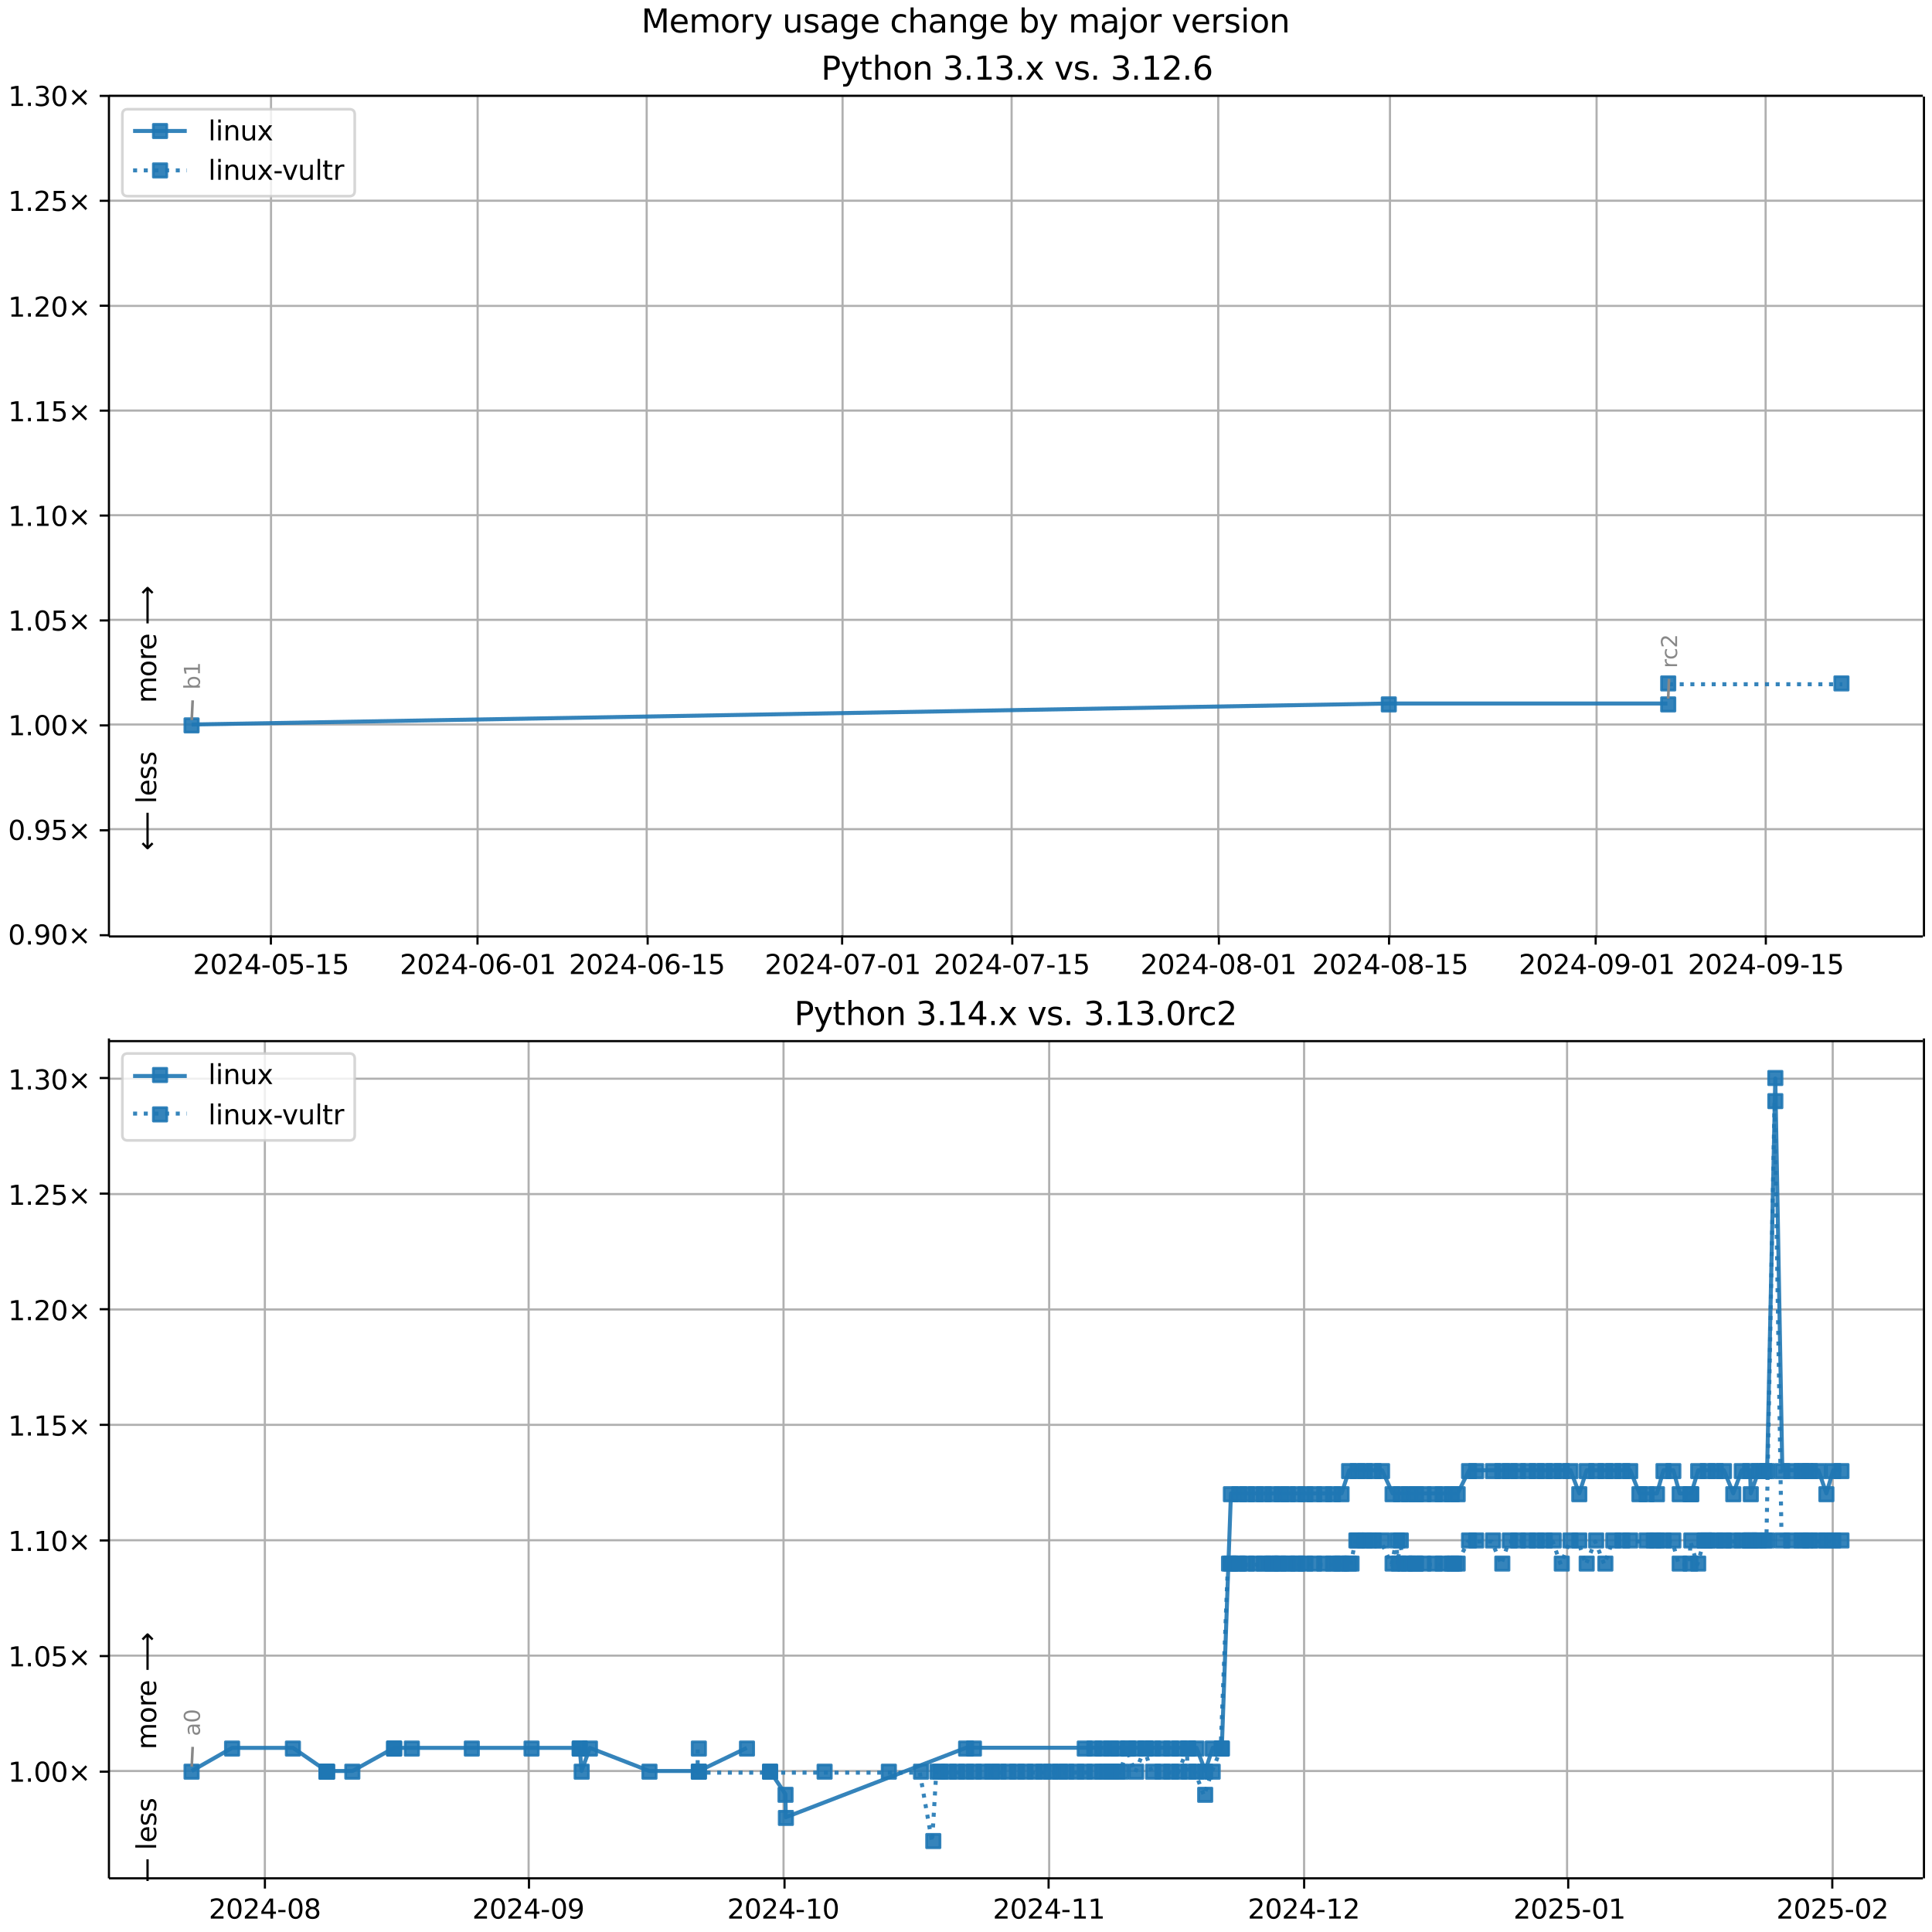 <?xml version="1.0" encoding="UTF-8"?>
<!DOCTYPE svg  PUBLIC '-//W3C//DTD SVG 1.1//EN'  'http://www.w3.org/Graphics/SVG/1.1/DTD/svg11.dtd'>
<svg width="720pt" height="720pt" version="1.1" viewBox="0 0 720 720" xmlns="http://www.w3.org/2000/svg" xmlns:xlink="http://www.w3.org/1999/xlink">
<defs>
<style type="text/css">*{stroke-linejoin: round; stroke-linecap: butt}</style>
</defs>
<path d="m0 720h720v-720h-720z" fill="#fff"/>
<path d="m40.6 349h676v-313h-676z" fill="#fff"/>
<path d="m101 349v-313" clip-path="url(#g)" fill="none" stroke="#b0b0b0" stroke-linecap="square" stroke-width=".8"/>
<defs>
<path id="i" d="m0 0v3.5" stroke="#000" stroke-width=".8"/>
</defs>
<use x="100.953" y="348.529" stroke="#000000" stroke-width=".8" xlink:href="#i"/>
<g transform="translate(71.9 363) scale(.1 -.1)">
<defs>
<path id="c" transform="scale(.016)" d="m1228 531h2203v-531h-2962v531q359 372 979 998 621 627 780 809 303 340 423 576 121 236 121 464 0 372-261 606-261 235-680 235-297 0-627-103-329-103-704-313v638q381 153 712 231 332 78 607 78 725 0 1156-363 431-362 431-968 0-288-108-546-107-257-392-607-78-91-497-524-418-433-1181-1211z"/>
<path id="b" transform="scale(.016)" d="m2034 4250q-487 0-733-480-245-479-245-1442 0-959 245-1439 246-480 733-480 491 0 736 480 246 480 246 1439 0 963-246 1442-245 480-736 480zm0 500q785 0 1199-621 414-620 414-1801 0-1178-414-1799-414-620-1199-620-784 0-1198 620-414 621-414 1799 0 1181 414 1801 414 621 1198 621z"/>
<path id="m" transform="scale(.016)" d="m2419 4116-1594-2491h1594v2491zm-166 550h794v-3041h666v-525h-666v-1100h-628v1100h-2106v609l1940 2957z"/>
<path id="e" transform="scale(.016)" d="m313 2009h1684v-512h-1684v512z"/>
<path id="l" transform="scale(.016)" d="m691 4666h2478v-532h-1900v-1143q137 47 274 70 138 23 276 23 781 0 1237-428 457-428 457-1159 0-753-469-1171-469-417-1322-417-294 0-599 50-304 50-629 150v635q281-153 581-228t634-75q541 0 856 284 316 284 316 772 0 487-316 771-315 285-856 285-253 0-505-56-251-56-513-175v2344z"/>
<path id="d" transform="scale(.016)" d="m794 531h1031v3560l-1122-225v575l1116 225h631v-4135h1031v-531h-2687v531z"/>
</defs>
<use xlink:href="#c"/>
<use transform="translate(63.6)" xlink:href="#b"/>
<use transform="translate(127)" xlink:href="#c"/>
<use transform="translate(191)" xlink:href="#m"/>
<use transform="translate(254)" xlink:href="#e"/>
<use transform="translate(291)" xlink:href="#b"/>
<use transform="translate(354)" xlink:href="#l"/>
<use transform="translate(418)" xlink:href="#e"/>
<use transform="translate(454)" xlink:href="#d"/>
<use transform="translate(518)" xlink:href="#l"/>
</g>
<path d="m178 349v-313" clip-path="url(#g)" fill="none" stroke="#b0b0b0" stroke-linecap="square" stroke-width=".8"/>
<use x="177.953" y="348.529" stroke="#000000" stroke-width=".8" xlink:href="#i"/>
<g transform="translate(149 363) scale(.1 -.1)">
<defs>
<path id="ag" transform="scale(.016)" d="m2113 2584q-425 0-674-291-248-290-248-796 0-503 248-796 249-292 674-292t673 292q248 293 248 796 0 506-248 796-248 291-673 291zm1253 1979v-575q-238 112-480 171-242 60-480 60-625 0-955-422-329-422-376-1275 184 272 462 417 279 145 613 145 703 0 1111-427 408-426 408-1160 0-719-425-1154-425-434-1131-434-810 0-1238 620-428 621-428 1799 0 1106 525 1764t1409 658q238 0 480-47t505-140z"/>
</defs>
<use xlink:href="#c"/>
<use transform="translate(63.6)" xlink:href="#b"/>
<use transform="translate(127)" xlink:href="#c"/>
<use transform="translate(191)" xlink:href="#m"/>
<use transform="translate(254)" xlink:href="#e"/>
<use transform="translate(291)" xlink:href="#b"/>
<use transform="translate(354)" xlink:href="#ag"/>
<use transform="translate(418)" xlink:href="#e"/>
<use transform="translate(454)" xlink:href="#b"/>
<use transform="translate(518)" xlink:href="#d"/>
</g>
<path d="m241 349v-313" clip-path="url(#g)" fill="none" stroke="#b0b0b0" stroke-linecap="square" stroke-width=".8"/>
<use x="241.365" y="348.529" stroke="#000000" stroke-width=".8" xlink:href="#i"/>
<g transform="translate(212 363) scale(.1 -.1)">
<use xlink:href="#c"/>
<use transform="translate(63.6)" xlink:href="#b"/>
<use transform="translate(127)" xlink:href="#c"/>
<use transform="translate(191)" xlink:href="#m"/>
<use transform="translate(254)" xlink:href="#e"/>
<use transform="translate(291)" xlink:href="#b"/>
<use transform="translate(354)" xlink:href="#ag"/>
<use transform="translate(418)" xlink:href="#e"/>
<use transform="translate(454)" xlink:href="#d"/>
<use transform="translate(518)" xlink:href="#l"/>
</g>
<path d="m314 349v-313" clip-path="url(#g)" fill="none" stroke="#b0b0b0" stroke-linecap="square" stroke-width=".8"/>
<use x="313.835" y="348.529" stroke="#000000" stroke-width=".8" xlink:href="#i"/>
<g transform="translate(285 363) scale(.1 -.1)">
<defs>
<path id="ak" transform="scale(.016)" d="m525 4666h3e3v-269l-1694-4397h-659l1594 4134h-2241v532z"/>
</defs>
<use xlink:href="#c"/>
<use transform="translate(63.6)" xlink:href="#b"/>
<use transform="translate(127)" xlink:href="#c"/>
<use transform="translate(191)" xlink:href="#m"/>
<use transform="translate(254)" xlink:href="#e"/>
<use transform="translate(291)" xlink:href="#b"/>
<use transform="translate(354)" xlink:href="#ak"/>
<use transform="translate(418)" xlink:href="#e"/>
<use transform="translate(454)" xlink:href="#b"/>
<use transform="translate(518)" xlink:href="#d"/>
</g>
<path d="m377 349v-313" clip-path="url(#g)" fill="none" stroke="#b0b0b0" stroke-linecap="square" stroke-width=".8"/>
<use x="377.247" y="348.529" stroke="#000000" stroke-width=".8" xlink:href="#i"/>
<g transform="translate(348 363) scale(.1 -.1)">
<use xlink:href="#c"/>
<use transform="translate(63.6)" xlink:href="#b"/>
<use transform="translate(127)" xlink:href="#c"/>
<use transform="translate(191)" xlink:href="#m"/>
<use transform="translate(254)" xlink:href="#e"/>
<use transform="translate(291)" xlink:href="#b"/>
<use transform="translate(354)" xlink:href="#ak"/>
<use transform="translate(418)" xlink:href="#e"/>
<use transform="translate(454)" xlink:href="#d"/>
<use transform="translate(518)" xlink:href="#l"/>
</g>
<path d="m454 349v-313" clip-path="url(#g)" fill="none" stroke="#b0b0b0" stroke-linecap="square" stroke-width=".8"/>
<use x="454.247" y="348.529" stroke="#000000" stroke-width=".8" xlink:href="#i"/>
<g transform="translate(425 363) scale(.1 -.1)">
<defs>
<path id="af" transform="scale(.016)" d="m2034 2216q-450 0-708-241-257-241-257-662 0-422 257-663 258-241 708-241t709 242q260 243 260 662 0 421-258 662-257 241-711 241zm-631 268q-406 100-633 378-226 279-226 679 0 559 398 884 399 325 1092 325 697 0 1094-325t397-884q0-400-227-679-226-278-629-378 456-106 710-416 255-309 255-755 0-679-414-1042-414-362-1186-362-771 0-1186 362-414 363-414 1042 0 446 256 755 257 310 713 416zm-231 997q0-362 226-565 227-203 636-203 407 0 636 203 230 203 230 565 0 363-230 566-229 203-636 203-409 0-636-203-226-203-226-566z"/>
</defs>
<use xlink:href="#c"/>
<use transform="translate(63.6)" xlink:href="#b"/>
<use transform="translate(127)" xlink:href="#c"/>
<use transform="translate(191)" xlink:href="#m"/>
<use transform="translate(254)" xlink:href="#e"/>
<use transform="translate(291)" xlink:href="#b"/>
<use transform="translate(354)" xlink:href="#af"/>
<use transform="translate(418)" xlink:href="#e"/>
<use transform="translate(454)" xlink:href="#b"/>
<use transform="translate(518)" xlink:href="#d"/>
</g>
<path d="m518 349v-313" clip-path="url(#g)" fill="none" stroke="#b0b0b0" stroke-linecap="square" stroke-width=".8"/>
<use x="517.659" y="348.529" stroke="#000000" stroke-width=".8" xlink:href="#i"/>
<g transform="translate(489 363) scale(.1 -.1)">
<use xlink:href="#c"/>
<use transform="translate(63.6)" xlink:href="#b"/>
<use transform="translate(127)" xlink:href="#c"/>
<use transform="translate(191)" xlink:href="#m"/>
<use transform="translate(254)" xlink:href="#e"/>
<use transform="translate(291)" xlink:href="#b"/>
<use transform="translate(354)" xlink:href="#af"/>
<use transform="translate(418)" xlink:href="#e"/>
<use transform="translate(454)" xlink:href="#d"/>
<use transform="translate(518)" xlink:href="#l"/>
</g>
<path d="m595 349v-313" clip-path="url(#g)" fill="none" stroke="#b0b0b0" stroke-linecap="square" stroke-width=".8"/>
<use x="594.659" y="348.529" stroke="#000000" stroke-width=".8" xlink:href="#i"/>
<g transform="translate(566 363) scale(.1 -.1)">
<defs>
<path id="y" transform="scale(.016)" d="m703 97v575q238-113 481-172 244-59 479-59 625 0 954 420 330 420 377 1277-181-269-460-413-278-144-615-144-700 0-1108 423-408 424-408 1159 0 718 425 1152 425 435 1131 435 810 0 1236-621 427-620 427-1801 0-1103-524-1761-523-658-1407-658-238 0-482 47-243 47-506 141zm1256 1978q425 0 673 290 249 291 249 798 0 503-249 795-248 292-673 292t-673-292-248-795q0-507 248-798 248-290 673-290z"/>
</defs>
<use xlink:href="#c"/>
<use transform="translate(63.6)" xlink:href="#b"/>
<use transform="translate(127)" xlink:href="#c"/>
<use transform="translate(191)" xlink:href="#m"/>
<use transform="translate(254)" xlink:href="#e"/>
<use transform="translate(291)" xlink:href="#b"/>
<use transform="translate(354)" xlink:href="#y"/>
<use transform="translate(418)" xlink:href="#e"/>
<use transform="translate(454)" xlink:href="#b"/>
<use transform="translate(518)" xlink:href="#d"/>
</g>
<path d="m658 349v-313" clip-path="url(#g)" fill="none" stroke="#b0b0b0" stroke-linecap="square" stroke-width=".8"/>
<use x="658.071" y="348.529" stroke="#000000" stroke-width=".8" xlink:href="#i"/>
<g transform="translate(629 363) scale(.1 -.1)">
<use xlink:href="#c"/>
<use transform="translate(63.6)" xlink:href="#b"/>
<use transform="translate(127)" xlink:href="#c"/>
<use transform="translate(191)" xlink:href="#m"/>
<use transform="translate(254)" xlink:href="#e"/>
<use transform="translate(291)" xlink:href="#b"/>
<use transform="translate(354)" xlink:href="#y"/>
<use transform="translate(418)" xlink:href="#e"/>
<use transform="translate(454)" xlink:href="#d"/>
<use transform="translate(518)" xlink:href="#l"/>
</g>
<path d="m40.6 349h676" clip-path="url(#g)" fill="none" stroke="#b0b0b0" stroke-linecap="square" stroke-width=".8"/>
<defs>
<path id="j" d="m0 0h-3.5" stroke="#000" stroke-width=".8"/>
</defs>
<use x="40.646" y="348.529" stroke="#000000" stroke-width=".8" xlink:href="#j"/>
<g transform="translate(3 352) scale(.1 -.1)">
<defs>
<path id="f" transform="scale(.016)" d="m684 794h660v-794h-660v794z"/>
<path id="k" transform="scale(.016)" d="m4488 3438-1429-1435 1429-1428-372-378-1435 1434-1434-1434-369 378 1425 1428-1425 1435 369 378 1434-1435 1435 1435 372-378z"/>
</defs>
<use xlink:href="#b"/>
<use transform="translate(63.6)" xlink:href="#f"/>
<use transform="translate(95.4)" xlink:href="#y"/>
<use transform="translate(159)" xlink:href="#b"/>
<use transform="translate(223)" xlink:href="#k"/>
</g>
<path d="m40.6 309h676" clip-path="url(#g)" fill="none" stroke="#b0b0b0" stroke-linecap="square" stroke-width=".8"/>
<use x="40.646" y="309.429" stroke="#000000" stroke-width=".8" xlink:href="#j"/>
<g transform="translate(3 313) scale(.1 -.1)">
<use xlink:href="#b"/>
<use transform="translate(63.6)" xlink:href="#f"/>
<use transform="translate(95.4)" xlink:href="#y"/>
<use transform="translate(159)" xlink:href="#l"/>
<use transform="translate(223)" xlink:href="#k"/>
</g>
<path d="m40.6 270h676" clip-path="url(#g)" fill="none" stroke="#b0b0b0" stroke-linecap="square" stroke-width=".8"/>
<use x="40.646" y="270.33" stroke="#000000" stroke-width=".8" xlink:href="#j"/>
<g transform="translate(3 274) scale(.1 -.1)">
<use xlink:href="#d"/>
<use transform="translate(63.6)" xlink:href="#f"/>
<use transform="translate(95.4)" xlink:href="#b"/>
<use transform="translate(159)" xlink:href="#b"/>
<use transform="translate(223)" xlink:href="#k"/>
</g>
<path d="m40.6 231h676" clip-path="url(#g)" fill="none" stroke="#b0b0b0" stroke-linecap="square" stroke-width=".8"/>
<use x="40.646" y="231.23" stroke="#000000" stroke-width=".8" xlink:href="#j"/>
<g transform="translate(3 235) scale(.1 -.1)">
<use xlink:href="#d"/>
<use transform="translate(63.6)" xlink:href="#f"/>
<use transform="translate(95.4)" xlink:href="#b"/>
<use transform="translate(159)" xlink:href="#l"/>
<use transform="translate(223)" xlink:href="#k"/>
</g>
<path d="m40.6 192h676" clip-path="url(#g)" fill="none" stroke="#b0b0b0" stroke-linecap="square" stroke-width=".8"/>
<use x="40.646" y="192.131" stroke="#000000" stroke-width=".8" xlink:href="#j"/>
<g transform="translate(3 196) scale(.1 -.1)">
<use xlink:href="#d"/>
<use transform="translate(63.6)" xlink:href="#f"/>
<use transform="translate(95.4)" xlink:href="#d"/>
<use transform="translate(159)" xlink:href="#b"/>
<use transform="translate(223)" xlink:href="#k"/>
</g>
<path d="m40.6 153h676" clip-path="url(#g)" fill="none" stroke="#b0b0b0" stroke-linecap="square" stroke-width=".8"/>
<use x="40.646" y="153.031" stroke="#000000" stroke-width=".8" xlink:href="#j"/>
<g transform="translate(3 157) scale(.1 -.1)">
<use xlink:href="#d"/>
<use transform="translate(63.6)" xlink:href="#f"/>
<use transform="translate(95.4)" xlink:href="#d"/>
<use transform="translate(159)" xlink:href="#l"/>
<use transform="translate(223)" xlink:href="#k"/>
</g>
<path d="m40.6 114h676" clip-path="url(#g)" fill="none" stroke="#b0b0b0" stroke-linecap="square" stroke-width=".8"/>
<use x="40.646" y="113.932" stroke="#000000" stroke-width=".8" xlink:href="#j"/>
<g transform="translate(3 118) scale(.1 -.1)">
<use xlink:href="#d"/>
<use transform="translate(63.6)" xlink:href="#f"/>
<use transform="translate(95.4)" xlink:href="#c"/>
<use transform="translate(159)" xlink:href="#b"/>
<use transform="translate(223)" xlink:href="#k"/>
</g>
<path d="m40.6 74.8h676" clip-path="url(#g)" fill="none" stroke="#b0b0b0" stroke-linecap="square" stroke-width=".8"/>
<use x="40.646" y="74.832" stroke="#000000" stroke-width=".8" xlink:href="#j"/>
<g transform="translate(3 78.6) scale(.1 -.1)">
<use xlink:href="#d"/>
<use transform="translate(63.6)" xlink:href="#f"/>
<use transform="translate(95.4)" xlink:href="#c"/>
<use transform="translate(159)" xlink:href="#l"/>
<use transform="translate(223)" xlink:href="#k"/>
</g>
<path d="m40.6 35.7h676" clip-path="url(#g)" fill="none" stroke="#b0b0b0" stroke-linecap="square" stroke-width=".8"/>
<use x="40.646" y="35.733" stroke="#000000" stroke-width=".8" xlink:href="#j"/>
<g transform="translate(3 39.5) scale(.1 -.1)">
<defs>
<path id="s" transform="scale(.016)" d="m2597 2516q453-97 707-404 255-306 255-756 0-690-475-1069-475-378-1350-378-293 0-604 58t-642 174v609q262-153 574-231 313-78 654-78 593 0 904 234t311 681q0 413-289 645-289 233-804 233h-544v519h569q465 0 712 186t247 536q0 359-255 551-254 193-729 193-260 0-557-57-297-56-653-174v562q360 100 674 150t592 50q719 0 1137-327 419-326 419-882 0-388-222-655t-631-370z"/>
</defs>
<use xlink:href="#d"/>
<use transform="translate(63.6)" xlink:href="#f"/>
<use transform="translate(95.4)" xlink:href="#s"/>
<use transform="translate(159)" xlink:href="#b"/>
<use transform="translate(223)" xlink:href="#k"/>
</g>
<path d="m71.4 270 446-7.82h104" clip-path="url(#g)" fill="none" stroke="#1f77b4" stroke-linecap="square" stroke-opacity=".9" stroke-width="1.5"/>
<defs>
<path id="a" d="m-2.5 2.5h5v-5h-5z" stroke="#1f77b4" stroke-opacity=".9"/>
</defs>
<g clip-path="url(#g)" fill="#1f77b4" fill-opacity=".9" stroke="#1f77b4" stroke-opacity=".9">
<use x="71.389" y="270.33" xlink:href="#a"/>
<use x="517.569" y="262.51" xlink:href="#a"/>
<use x="621.695" y="262.51" xlink:href="#a"/>
</g>
<g stroke="#1f77b4" stroke-opacity=".9">
<path d="m622 255h64.6" clip-path="url(#g)" fill="none" stroke-dasharray="1.5,2.475" stroke-width="1.5"/>
<g clip-path="url(#g)" fill="#1f77b4" fill-opacity=".9">
<use x="621.695" y="254.69" xlink:href="#a"/>
<use x="686.256" y="254.69" xlink:href="#a"/>
</g>
</g>
<path d="m40.6 349v-313" fill="none" stroke="#000" stroke-linecap="square" stroke-width=".8"/>
<path d="m717 349v-313" fill="none" stroke="#000" stroke-linecap="square" stroke-width=".8"/>
<path d="m40.6 349h676" fill="none" stroke="#000" stroke-linecap="square" stroke-width=".8"/>
<path d="m40.6 35.7h676" fill="none" stroke="#000" stroke-linecap="square" stroke-width=".8"/>
<path d="m71.8 261-0.348 7.35" fill="none" stroke="#888" stroke-linecap="round"/>
<g transform="translate(74.5 257) rotate(-90) scale(.08 -.08)" fill="#888">
<defs>
<path id="ai" transform="scale(.016)" d="m3116 1747q0 634-261 995t-717 361q-457 0-718-361t-261-995 261-995 718-361q456 0 717 361t261 995zm-1957 1222q182 312 458 463 277 152 661 152 638 0 1036-506 399-506 399-1331t-399-1332q-398-506-1036-506-384 0-661 152-276 152-458 464v-525h-578v4863h578v-1894z"/>
</defs>
<use xlink:href="#ai"/>
<use transform="translate(63.5)" xlink:href="#d"/>
</g>
<path d="m622 253-0.326 7.34" fill="none" stroke="#888" stroke-linecap="round"/>
<g transform="translate(625 249) rotate(-90) scale(.08 -.08)" fill="#888">
<defs>
<path id="n" transform="scale(.016)" d="m2631 2963q-97 56-211 82-114 27-251 27-488 0-749-317t-261-911v-1844h-578v3500h578v-544q182 319 472 473 291 155 707 155 59 0 131-8 72-7 159-23l3-590z"/>
<path id="ae" transform="scale(.016)" d="m3122 3366v-538q-244 135-489 202t-495 67q-560 0-870-355-309-354-309-995t309-996q310-354 870-354 250 0 495 67t489 202v-532q-241-112-499-168-257-57-548-57-791 0-1257 497-465 497-465 1341 0 856 470 1346 471 491 1290 491 265 0 518-55 253-54 491-163z"/>
</defs>
<use xlink:href="#n"/>
<use transform="translate(38.9)" xlink:href="#ae"/>
<use transform="translate(93.8)" xlink:href="#c"/>
</g>
<g clip-path="url(#g)">
<g transform="translate(58.2 262) rotate(-90) scale(.1 -.1)">
<defs>
<path id="ab" transform="scale(.016)" d="m3328 2828q216 388 516 572t706 184q547 0 844-383 297-382 297-1088v-2113h-578v2094q0 503-179 746-178 244-543 244-447 0-707-297-259-296-259-809v-1978h-578v2094q0 506-178 748t-550 242q-441 0-701-298-259-298-259-808v-1978h-578v3500h578v-544q197 322 472 475t653 153q382 0 649-194 267-193 395-562z"/>
<path id="u" transform="scale(.016)" d="m1959 3097q-462 0-731-361t-269-989 267-989q268-361 733-361 460 0 728 362 269 363 269 988 0 622-269 986-268 364-728 364zm0 487q750 0 1178-488 429-487 429-1349 0-859-429-1349-428-489-1178-489-753 0-1180 489-426 490-426 1349 0 862 426 1349 427 488 1180 488z"/>
<path id="r" transform="scale(.016)" d="m3597 1894v-281h-2644q38-594 358-905t892-311q331 0 642 81t618 244v-544q-310-131-635-200t-659-69q-838 0-1327 487-489 488-489 1320 0 859 464 1363 464 505 1252 505 706 0 1117-455 411-454 411-1235zm-575 169q-6 471-264 752-258 282-683 282-481 0-770-272t-333-766l2050 4z"/>
<path id="al" transform="scale(.016)" d="m8863 2147v-281l-1229-1228-375 375 729 728h-7622v531h7622l-729 728 375 375 1229-1228z"/>
</defs>
<use xlink:href="#ab"/>
<use transform="translate(97.4)" xlink:href="#u"/>
<use transform="translate(159)" xlink:href="#n"/>
<use transform="translate(197)" xlink:href="#r"/>
<use transform="translate(259)" xlink:href="#DejaVuSans-20"/>
<use transform="translate(291)" xlink:href="#al"/>
</g>
</g>
<g clip-path="url(#g)">
<g transform="translate(58.2 317) rotate(-90) scale(.1 -.1)">
<defs>
<path id="am" transform="scale(.016)" d="m313 1866v281l1228 1228 375-375-728-728h7621v-531h-7621l728-728-375-375-1228 1228z"/>
<path id="q" transform="scale(.016)" d="m603 4863h575v-4863h-575v4863z"/>
<path id="o" transform="scale(.016)" d="m2834 3397v-544q-243 125-506 187-262 63-544 63-428 0-642-131t-214-394q0-200 153-314t616-217l197-44q612-131 870-370t258-667q0-488-386-773-386-284-1061-284-281 0-586 55t-642 164v594q319-166 628-249 309-82 613-82 406 0 624 139 219 139 219 392 0 234-158 359-157 125-692 241l-200 47q-534 112-772 345-237 233-237 639 0 494 350 762 350 269 994 269 318 0 599-47 282-46 519-140z"/>
</defs>
<use xlink:href="#am"/>
<use transform="translate(143)" xlink:href="#DejaVuSans-20"/>
<use transform="translate(175)" xlink:href="#q"/>
<use transform="translate(203)" xlink:href="#r"/>
<use transform="translate(264)" xlink:href="#o"/>
<use transform="translate(317)" xlink:href="#o"/>
</g>
</g>
<g transform="translate(306 29.7) scale(.12 -.12)">
<defs>
<path id="aj" transform="scale(.016)" d="m1259 4147v-1753h794q441 0 681 228 241 228 241 650 0 419-241 647-240 228-681 228h-794zm-631 519h1425q785 0 1186-355 402-355 402-1039 0-691-402-1044-401-353-1186-353h-794v-1875h-631v4666z"/>
<path id="z" transform="scale(.016)" d="m2059-325q-243-625-475-815-231-191-618-191h-460v481h338q237 0 368 113 132 112 291 531l103 262-1415 3444h609l1094-2737 1094 2737h609l-1538-3825z"/>
<path id="aa" transform="scale(.016)" d="m1172 4494v-994h1184v-447h-1184v-1900q0-428 117-550t477-122h590v-481h-590q-666 0-919 248-253 249-253 905v1900h-422v447h422v994h578z"/>
<path id="ad" transform="scale(.016)" d="m3513 2113v-2113h-575v2094q0 497-194 743-194 247-581 247-466 0-735-297-269-296-269-809v-1978h-578v4863h578v-1907q207 316 486 472 280 156 646 156 603 0 912-373 310-373 310-1098z"/>
<path id="p" transform="scale(.016)" d="m3513 2113v-2113h-575v2094q0 497-194 743-194 247-581 247-466 0-735-297-269-296-269-809v-1978h-578v3500h578v-544q207 316 486 472 280 156 646 156 603 0 912-373 310-373 310-1098z"/>
<path id="v" transform="scale(.016)" d="m3513 3500-1266-1703 1331-1797h-678l-1019 1375-1018-1375h-679l1360 1831-1244 1669h678l928-1247 928 1247h679z"/>
<path id="w" transform="scale(.016)" d="m191 3500h609l1094-2937 1094 2937h609l-1313-3500h-781l-1312 3500z"/>
</defs>
<use xlink:href="#aj"/>
<use transform="translate(60.3)" xlink:href="#z"/>
<use transform="translate(119)" xlink:href="#aa"/>
<use transform="translate(159)" xlink:href="#ad"/>
<use transform="translate(222)" xlink:href="#u"/>
<use transform="translate(283)" xlink:href="#p"/>
<use transform="translate(347)" xlink:href="#DejaVuSans-20"/>
<use transform="translate(378)" xlink:href="#s"/>
<use transform="translate(442)" xlink:href="#f"/>
<use transform="translate(474)" xlink:href="#d"/>
<use transform="translate(537)" xlink:href="#s"/>
<use transform="translate(601)" xlink:href="#f"/>
<use transform="translate(633)" xlink:href="#v"/>
<use transform="translate(692)" xlink:href="#DejaVuSans-20"/>
<use transform="translate(724)" xlink:href="#w"/>
<use transform="translate(783)" xlink:href="#o"/>
<use transform="translate(835)" xlink:href="#f"/>
<use transform="translate(867)" xlink:href="#DejaVuSans-20"/>
<use transform="translate(899)" xlink:href="#s"/>
<use transform="translate(962)" xlink:href="#f"/>
<use transform="translate(994)" xlink:href="#d"/>
<use transform="translate(1058)" xlink:href="#c"/>
<use transform="translate(1121)" xlink:href="#f"/>
<use transform="translate(1153)" xlink:href="#ag"/>
</g>
<path d="m47.6 73.1h82.6q2 0 2-2v-28.4q0-2-2-2h-82.6q-2 0-2 2v28.4q0 2 2 2z" fill="#fff" opacity=".8" stroke="#ccc"/>
<path d="m49.6 48.8h10 10" fill="none" stroke="#1f77b4" stroke-linecap="square" stroke-opacity=".9" stroke-width="1.5"/>
<use x="59.646" y="48.831" fill="#1f77b4" fill-opacity=".9" stroke="#1f77b4" stroke-opacity=".9" xlink:href="#a"/>
<g transform="translate(77.6 52.3) scale(.1 -.1)">
<defs>
<path id="x" transform="scale(.016)" d="m603 3500h575v-3500h-575v3500zm0 1363h575v-729h-575v729z"/>
<path id="t" transform="scale(.016)" d="m544 1381v2119h575v-2097q0-497 193-746 194-248 582-248 465 0 735 297 271 297 271 810v1984h575v-3500h-575v538q-209-319-486-474-276-155-642-155-603 0-916 375-312 375-312 1097zm1447 2203z"/>
</defs>
<use xlink:href="#q"/>
<use transform="translate(27.8)" xlink:href="#x"/>
<use transform="translate(55.6)" xlink:href="#p"/>
<use transform="translate(119)" xlink:href="#t"/>
<use transform="translate(182)" xlink:href="#v"/>
</g>
<path d="m49.6 63.5h10 10" fill="none" stroke="#1f77b4" stroke-dasharray="1.5,2.475" stroke-opacity=".9" stroke-width="1.5"/>
<use x="59.646" y="63.509" fill="#1f77b4" fill-opacity=".9" stroke="#1f77b4" stroke-opacity=".9" xlink:href="#a"/>
<g transform="translate(77.6 67) scale(.1 -.1)">
<use xlink:href="#q"/>
<use transform="translate(27.8)" xlink:href="#x"/>
<use transform="translate(55.6)" xlink:href="#p"/>
<use transform="translate(119)" xlink:href="#t"/>
<use transform="translate(182)" xlink:href="#v"/>
<use transform="translate(242)" xlink:href="#e"/>
<use transform="translate(275)" xlink:href="#w"/>
<use transform="translate(334)" xlink:href="#t"/>
<use transform="translate(398)" xlink:href="#q"/>
<use transform="translate(425)" xlink:href="#aa"/>
<use transform="translate(465)" xlink:href="#n"/>
</g>
<path d="m40.6 700h676v-313h-676z" fill="#fff"/>
<path d="m98.7 700v-313" clip-path="url(#h)" fill="none" stroke="#b0b0b0" stroke-linecap="square" stroke-width=".8"/>
<use x="98.721" y="700.322" stroke="#000000" stroke-width=".8" xlink:href="#i"/>
<g transform="translate(77.8 715) scale(.1 -.1)">
<use xlink:href="#c"/>
<use transform="translate(63.6)" xlink:href="#b"/>
<use transform="translate(127)" xlink:href="#c"/>
<use transform="translate(191)" xlink:href="#m"/>
<use transform="translate(254)" xlink:href="#e"/>
<use transform="translate(291)" xlink:href="#b"/>
<use transform="translate(354)" xlink:href="#af"/>
</g>
<path d="m197 700v-313" clip-path="url(#h)" fill="none" stroke="#b0b0b0" stroke-linecap="square" stroke-width=".8"/>
<use x="197.132" y="700.322" stroke="#000000" stroke-width=".8" xlink:href="#i"/>
<g transform="translate(176 715) scale(.1 -.1)">
<use xlink:href="#c"/>
<use transform="translate(63.6)" xlink:href="#b"/>
<use transform="translate(127)" xlink:href="#c"/>
<use transform="translate(191)" xlink:href="#m"/>
<use transform="translate(254)" xlink:href="#e"/>
<use transform="translate(291)" xlink:href="#b"/>
<use transform="translate(354)" xlink:href="#y"/>
</g>
<path d="m292 700v-313" clip-path="url(#h)" fill="none" stroke="#b0b0b0" stroke-linecap="square" stroke-width=".8"/>
<use x="292.369" y="700.322" stroke="#000000" stroke-width=".8" xlink:href="#i"/>
<g transform="translate(271 715) scale(.1 -.1)">
<use xlink:href="#c"/>
<use transform="translate(63.6)" xlink:href="#b"/>
<use transform="translate(127)" xlink:href="#c"/>
<use transform="translate(191)" xlink:href="#m"/>
<use transform="translate(254)" xlink:href="#e"/>
<use transform="translate(291)" xlink:href="#d"/>
<use transform="translate(354)" xlink:href="#b"/>
</g>
<path d="m391 700v-313" clip-path="url(#h)" fill="none" stroke="#b0b0b0" stroke-linecap="square" stroke-width=".8"/>
<use x="390.78" y="700.322" stroke="#000000" stroke-width=".8" xlink:href="#i"/>
<g transform="translate(370 715) scale(.1 -.1)">
<use xlink:href="#c"/>
<use transform="translate(63.6)" xlink:href="#b"/>
<use transform="translate(127)" xlink:href="#c"/>
<use transform="translate(191)" xlink:href="#m"/>
<use transform="translate(254)" xlink:href="#e"/>
<use transform="translate(291)" xlink:href="#d"/>
<use transform="translate(354)" xlink:href="#d"/>
</g>
<path d="m486 700v-313" clip-path="url(#h)" fill="none" stroke="#b0b0b0" stroke-linecap="square" stroke-width=".8"/>
<use x="486.017" y="700.322" stroke="#000000" stroke-width=".8" xlink:href="#i"/>
<g transform="translate(465 715) scale(.1 -.1)">
<use xlink:href="#c"/>
<use transform="translate(63.6)" xlink:href="#b"/>
<use transform="translate(127)" xlink:href="#c"/>
<use transform="translate(191)" xlink:href="#m"/>
<use transform="translate(254)" xlink:href="#e"/>
<use transform="translate(291)" xlink:href="#d"/>
<use transform="translate(354)" xlink:href="#c"/>
</g>
<path d="m584 700v-313" clip-path="url(#h)" fill="none" stroke="#b0b0b0" stroke-linecap="square" stroke-width=".8"/>
<use x="584.429" y="700.322" stroke="#000000" stroke-width=".8" xlink:href="#i"/>
<g transform="translate(564 715) scale(.1 -.1)">
<use xlink:href="#c"/>
<use transform="translate(63.6)" xlink:href="#b"/>
<use transform="translate(127)" xlink:href="#c"/>
<use transform="translate(191)" xlink:href="#l"/>
<use transform="translate(254)" xlink:href="#e"/>
<use transform="translate(291)" xlink:href="#b"/>
<use transform="translate(354)" xlink:href="#d"/>
</g>
<path d="m683 700v-313" clip-path="url(#h)" fill="none" stroke="#b0b0b0" stroke-linecap="square" stroke-width=".8"/>
<use x="682.84" y="700.322" stroke="#000000" stroke-width=".8" xlink:href="#i"/>
<g transform="translate(662 715) scale(.1 -.1)">
<use xlink:href="#c"/>
<use transform="translate(63.6)" xlink:href="#b"/>
<use transform="translate(127)" xlink:href="#c"/>
<use transform="translate(191)" xlink:href="#l"/>
<use transform="translate(254)" xlink:href="#e"/>
<use transform="translate(291)" xlink:href="#b"/>
<use transform="translate(354)" xlink:href="#c"/>
</g>
<path d="m40.6 660h676" clip-path="url(#h)" fill="none" stroke="#b0b0b0" stroke-linecap="square" stroke-width=".8"/>
<use x="40.646" y="660.253" stroke="#000000" stroke-width=".8" xlink:href="#j"/>
<g transform="translate(3 664) scale(.1 -.1)">
<use xlink:href="#d"/>
<use transform="translate(63.6)" xlink:href="#f"/>
<use transform="translate(95.4)" xlink:href="#b"/>
<use transform="translate(159)" xlink:href="#b"/>
<use transform="translate(223)" xlink:href="#k"/>
</g>
<path d="m40.6 617h676" clip-path="url(#h)" fill="none" stroke="#b0b0b0" stroke-linecap="square" stroke-width=".8"/>
<use x="40.646" y="617.168" stroke="#000000" stroke-width=".8" xlink:href="#j"/>
<g transform="translate(3 621) scale(.1 -.1)">
<use xlink:href="#d"/>
<use transform="translate(63.6)" xlink:href="#f"/>
<use transform="translate(95.4)" xlink:href="#b"/>
<use transform="translate(159)" xlink:href="#l"/>
<use transform="translate(223)" xlink:href="#k"/>
</g>
<path d="m40.6 574h676" clip-path="url(#h)" fill="none" stroke="#b0b0b0" stroke-linecap="square" stroke-width=".8"/>
<use x="40.646" y="574.083" stroke="#000000" stroke-width=".8" xlink:href="#j"/>
<g transform="translate(3 578) scale(.1 -.1)">
<use xlink:href="#d"/>
<use transform="translate(63.6)" xlink:href="#f"/>
<use transform="translate(95.4)" xlink:href="#d"/>
<use transform="translate(159)" xlink:href="#b"/>
<use transform="translate(223)" xlink:href="#k"/>
</g>
<path d="m40.6 531h676" clip-path="url(#h)" fill="none" stroke="#b0b0b0" stroke-linecap="square" stroke-width=".8"/>
<use x="40.646" y="530.998" stroke="#000000" stroke-width=".8" xlink:href="#j"/>
<g transform="translate(3 535) scale(.1 -.1)">
<use xlink:href="#d"/>
<use transform="translate(63.6)" xlink:href="#f"/>
<use transform="translate(95.4)" xlink:href="#d"/>
<use transform="translate(159)" xlink:href="#l"/>
<use transform="translate(223)" xlink:href="#k"/>
</g>
<path d="m40.6 488h676" clip-path="url(#h)" fill="none" stroke="#b0b0b0" stroke-linecap="square" stroke-width=".8"/>
<use x="40.646" y="487.913" stroke="#000000" stroke-width=".8" xlink:href="#j"/>
<g transform="translate(3 492) scale(.1 -.1)">
<use xlink:href="#d"/>
<use transform="translate(63.6)" xlink:href="#f"/>
<use transform="translate(95.4)" xlink:href="#c"/>
<use transform="translate(159)" xlink:href="#b"/>
<use transform="translate(223)" xlink:href="#k"/>
</g>
<path d="m40.6 445h676" clip-path="url(#h)" fill="none" stroke="#b0b0b0" stroke-linecap="square" stroke-width=".8"/>
<use x="40.646" y="444.828" stroke="#000000" stroke-width=".8" xlink:href="#j"/>
<g transform="translate(3 449) scale(.1 -.1)">
<use xlink:href="#d"/>
<use transform="translate(63.6)" xlink:href="#f"/>
<use transform="translate(95.4)" xlink:href="#c"/>
<use transform="translate(159)" xlink:href="#l"/>
<use transform="translate(223)" xlink:href="#k"/>
</g>
<path d="m40.6 402h676" clip-path="url(#h)" fill="none" stroke="#b0b0b0" stroke-linecap="square" stroke-width=".8"/>
<use x="40.646" y="401.743" stroke="#000000" stroke-width=".8" xlink:href="#j"/>
<g transform="translate(3 406) scale(.1 -.1)">
<use xlink:href="#d"/>
<use transform="translate(63.6)" xlink:href="#f"/>
<use transform="translate(95.4)" xlink:href="#s"/>
<use transform="translate(159)" xlink:href="#b"/>
<use transform="translate(223)" xlink:href="#k"/>
</g>
<g stroke="#1f77b4" stroke-opacity=".9">
<path d="m71.4 660 15.1-8.62h22.7l12.5 8.62h0.02 0.302 9.33l15.5-8.62h0.109 6.54 22.3 22.3 17.9 0.036l0.706 8.62 3.08-8.62 22.2 8.62h18.4l17.9-8.62m8.61 8.62 5.77 8.62 0.132 8.62 67.2-25.9h2.92 41.3 3.58 3 3.24 2.35 4 3.01 3.5 2.8 3.49 3.26 3.01 3.3 3.12l3.24 8.62 2.8-8.62h3.38l3.4-94.8h3.1 2.86 3.31 3.02 3.2 3.41 2.32 3.7 2.86 3.28 3.71 3.28 3.19l2.81-8.62h3.17 2.69 3.28 3.14l3.92 8.62h3.06 2.98 2.71 2.8 4.21 2.87 3.48 2.15l4.24-8.62h2.65 6.26 3.47 2.8 3.07 3.73 3.21 3.03 3.31 3.01 3.24l3.28 8.62 2.76-8.62h3.54 3.42 2.95 3.4 2.92l3.43 8.62h2.66 3.87l2.44-8.62h3.66l2.36 8.62h4.01 0.335l2.57-8.62h3.53 3.01 3.06l3.47 8.62 3.15-8.62h3.12l0.251 8.62 3.03-8.62h2.06 1.01l3.04-146 2.62 146h3.26 3.86 1.52 1.65 3.16l2.96 8.62 2.55-8.62h3.06" clip-path="url(#h)" fill="none" stroke-linecap="square" stroke-width="1.5"/>
<g clip-path="url(#h)" fill="#1f77b4" fill-opacity=".9">
<use x="71.389" y="660.253" xlink:href="#a"/>
<use x="86.494" y="651.636" xlink:href="#a"/>
<use x="109.161" y="651.636" xlink:href="#a"/>
<use x="121.65" y="660.253" xlink:href="#a"/>
<use x="121.671" y="660.253" xlink:href="#a"/>
<use x="121.973" y="660.253" xlink:href="#a"/>
<use x="131.307" y="660.253" xlink:href="#a"/>
<use x="146.83" y="651.636" xlink:href="#a"/>
<use x="146.939" y="651.636" xlink:href="#a"/>
<use x="153.478" y="651.636" xlink:href="#a"/>
<use x="175.824" y="651.636" xlink:href="#a"/>
<use x="198.096" y="651.636" xlink:href="#a"/>
<use x="216.03" y="651.636" xlink:href="#a"/>
<use x="216.066" y="651.636" xlink:href="#a"/>
<use x="216.771" y="660.253" xlink:href="#a"/>
<use x="219.854" y="651.636" xlink:href="#a"/>
<use x="242.039" y="660.253" xlink:href="#a"/>
<use x="260.442" y="660.253" xlink:href="#a"/>
<use x="278.373" y="651.636" xlink:href="#a"/>
<use x="286.98" y="660.253" xlink:href="#a"/>
<use x="292.745" y="668.87" xlink:href="#a"/>
<use x="292.878" y="677.487" xlink:href="#a"/>
<use x="360.043" y="651.636" xlink:href="#a"/>
<use x="362.964" y="651.636" xlink:href="#a"/>
<use x="404.246" y="651.636" xlink:href="#a"/>
<use x="407.83" y="651.636" xlink:href="#a"/>
<use x="410.828" y="651.636" xlink:href="#a"/>
<use x="414.067" y="651.636" xlink:href="#a"/>
<use x="416.415" y="651.636" xlink:href="#a"/>
<use x="420.413" y="651.636" xlink:href="#a"/>
<use x="423.419" y="651.636" xlink:href="#a"/>
<use x="426.917" y="651.636" xlink:href="#a"/>
<use x="429.721" y="651.636" xlink:href="#a"/>
<use x="433.207" y="651.636" xlink:href="#a"/>
<use x="436.465" y="651.636" xlink:href="#a"/>
<use x="439.477" y="651.636" xlink:href="#a"/>
<use x="442.78" y="651.636" xlink:href="#a"/>
<use x="445.902" y="651.636" xlink:href="#a"/>
<use x="449.138" y="660.253" xlink:href="#a"/>
<use x="451.934" y="651.636" xlink:href="#a"/>
<use x="455.318" y="651.636" xlink:href="#a"/>
<use x="458.716" y="556.849" xlink:href="#a"/>
<use x="461.817" y="556.849" xlink:href="#a"/>
<use x="464.679" y="556.849" xlink:href="#a"/>
<use x="467.99" y="556.849" xlink:href="#a"/>
<use x="471.013" y="556.849" xlink:href="#a"/>
<use x="474.214" y="556.849" xlink:href="#a"/>
<use x="477.624" y="556.849" xlink:href="#a"/>
<use x="479.94" y="556.849" xlink:href="#a"/>
<use x="483.644" y="556.849" xlink:href="#a"/>
<use x="486.501" y="556.849" xlink:href="#a"/>
<use x="489.786" y="556.849" xlink:href="#a"/>
<use x="493.491" y="556.849" xlink:href="#a"/>
<use x="496.775" y="556.849" xlink:href="#a"/>
<use x="499.961" y="556.849" xlink:href="#a"/>
<use x="502.771" y="548.232" xlink:href="#a"/>
<use x="505.946" y="548.232" xlink:href="#a"/>
<use x="508.633" y="548.232" xlink:href="#a"/>
<use x="511.913" y="548.232" xlink:href="#a"/>
<use x="515.054" y="548.232" xlink:href="#a"/>
<use x="518.975" y="556.849" xlink:href="#a"/>
<use x="522.036" y="556.849" xlink:href="#a"/>
<use x="525.014" y="556.849" xlink:href="#a"/>
<use x="527.721" y="556.849" xlink:href="#a"/>
<use x="530.518" y="556.849" xlink:href="#a"/>
<use x="534.731" y="556.849" xlink:href="#a"/>
<use x="537.603" y="556.849" xlink:href="#a"/>
<use x="541.081" y="556.849" xlink:href="#a"/>
<use x="543.235" y="556.849" xlink:href="#a"/>
<use x="547.477" y="548.232" xlink:href="#a"/>
<use x="550.128" y="548.232" xlink:href="#a"/>
<use x="556.39" y="548.232" xlink:href="#a"/>
<use x="559.865" y="548.232" xlink:href="#a"/>
<use x="562.668" y="548.232" xlink:href="#a"/>
<use x="565.738" y="548.232" xlink:href="#a"/>
<use x="569.468" y="548.232" xlink:href="#a"/>
<use x="572.676" y="548.232" xlink:href="#a"/>
<use x="575.711" y="548.232" xlink:href="#a"/>
<use x="579.021" y="548.232" xlink:href="#a"/>
<use x="582.03" y="548.232" xlink:href="#a"/>
<use x="585.272" y="548.232" xlink:href="#a"/>
<use x="588.554" y="556.849" xlink:href="#a"/>
<use x="591.313" y="548.232" xlink:href="#a"/>
<use x="594.853" y="548.232" xlink:href="#a"/>
<use x="598.27" y="548.232" xlink:href="#a"/>
<use x="601.224" y="548.232" xlink:href="#a"/>
<use x="604.619" y="548.232" xlink:href="#a"/>
<use x="607.538" y="548.232" xlink:href="#a"/>
<use x="610.967" y="556.849" xlink:href="#a"/>
<use x="613.629" y="556.849" xlink:href="#a"/>
<use x="617.504" y="556.849" xlink:href="#a"/>
<use x="619.939" y="548.232" xlink:href="#a"/>
<use x="623.603" y="548.232" xlink:href="#a"/>
<use x="625.958" y="556.849" xlink:href="#a"/>
<use x="629.968" y="556.849" xlink:href="#a"/>
<use x="630.303" y="556.849" xlink:href="#a"/>
<use x="632.871" y="548.232" xlink:href="#a"/>
<use x="636.405" y="548.232" xlink:href="#a"/>
<use x="639.417" y="548.232" xlink:href="#a"/>
<use x="642.481" y="548.232" xlink:href="#a"/>
<use x="645.947" y="556.849" xlink:href="#a"/>
<use x="649.096" y="548.232" xlink:href="#a"/>
<use x="652.215" y="548.232" xlink:href="#a"/>
<use x="652.466" y="556.849" xlink:href="#a"/>
<use x="655.5" y="548.232" xlink:href="#a"/>
<use x="657.562" y="548.232" xlink:href="#a"/>
<use x="658.572" y="548.232" xlink:href="#a"/>
<use x="661.614" y="401.743" xlink:href="#a"/>
<use x="664.234" y="548.232" xlink:href="#a"/>
<use x="667.497" y="548.232" xlink:href="#a"/>
<use x="671.36" y="548.232" xlink:href="#a"/>
<use x="672.877" y="548.232" xlink:href="#a"/>
<use x="674.531" y="548.232" xlink:href="#a"/>
<use x="677.687" y="548.232" xlink:href="#a"/>
<use x="680.646" y="556.849" xlink:href="#a"/>
<use x="683.196" y="548.232" xlink:href="#a"/>
<use x="686.256" y="548.232" xlink:href="#a"/>
</g>
</g>
<g stroke="#1f77b4" stroke-opacity=".9">
<path d="m260 652v8.62h82.8l4.56 25.9 1.55-25.9h68.5l2.57-8.62 3.01 8.62 3.5-8.62 2.8 8.62h9.76l3.3-8.62 0.239 8.62h2.88l3.24 8.62 2.8-8.62 3.38-8.62 2.71-68.9h45.7l1.8-8.62h9.57l3.92 8.62 1.76-8.62 0.55 8.62 0.751-8.62 1.6 8.62h19.6l4.24-8.62h8.91l3.47 8.62 2.8-8.62h16.4l3.01 8.62 3.24-8.62h3.28l2.76 8.62 3.54-8.62 3.42 8.62 2.95-8.62h22.4l2.36 8.62h4.01l0.335-8.62 2.57 8.62 2.44-8.62h23.3l3.04-164 2.62 164h22" clip-path="url(#h)" fill="none" stroke-dasharray="1.5,2.475" stroke-width="1.5"/>
<g clip-path="url(#h)" fill="#1f77b4" fill-opacity=".9">
<use x="260.442" y="651.636" xlink:href="#a"/>
<use x="260.442" y="660.253" xlink:href="#a"/>
<use x="286.98" y="660.253" xlink:href="#a"/>
<use x="307.309" y="660.253" xlink:href="#a"/>
<use x="331.252" y="660.253" xlink:href="#a"/>
<use x="343.249" y="660.253" xlink:href="#a"/>
<use x="347.81" y="686.104" xlink:href="#a"/>
<use x="349.36" y="660.253" xlink:href="#a"/>
<use x="350.448" y="660.253" xlink:href="#a"/>
<use x="353.583" y="660.253" xlink:href="#a"/>
<use x="356.672" y="660.253" xlink:href="#a"/>
<use x="360.043" y="660.253" xlink:href="#a"/>
<use x="362.964" y="660.253" xlink:href="#a"/>
<use x="366.504" y="660.253" xlink:href="#a"/>
<use x="369.73" y="660.253" xlink:href="#a"/>
<use x="372.163" y="660.253" xlink:href="#a"/>
<use x="375.791" y="660.253" xlink:href="#a"/>
<use x="378.999" y="660.253" xlink:href="#a"/>
<use x="382.168" y="660.253" xlink:href="#a"/>
<use x="385.651" y="660.253" xlink:href="#a"/>
<use x="388.824" y="660.253" xlink:href="#a"/>
<use x="391.672" y="660.253" xlink:href="#a"/>
<use x="395.037" y="660.253" xlink:href="#a"/>
<use x="397.419" y="660.253" xlink:href="#a"/>
<use x="401.148" y="660.253" xlink:href="#a"/>
<use x="404.246" y="660.253" xlink:href="#a"/>
<use x="407.83" y="660.253" xlink:href="#a"/>
<use x="410.828" y="660.253" xlink:href="#a"/>
<use x="412.448" y="660.253" xlink:href="#a"/>
<use x="414.067" y="660.253" xlink:href="#a"/>
<use x="416.415" y="660.253" xlink:href="#a"/>
<use x="417.842" y="660.253" xlink:href="#a"/>
<use x="420.413" y="651.636" xlink:href="#a"/>
<use x="423.419" y="660.253" xlink:href="#a"/>
<use x="426.917" y="651.636" xlink:href="#a"/>
<use x="429.721" y="660.253" xlink:href="#a"/>
<use x="433.207" y="660.253" xlink:href="#a"/>
<use x="436.465" y="660.253" xlink:href="#a"/>
<use x="439.477" y="660.253" xlink:href="#a"/>
<use x="442.78" y="651.636" xlink:href="#a"/>
<use x="443.02" y="660.253" xlink:href="#a"/>
<use x="445.902" y="660.253" xlink:href="#a"/>
<use x="449.138" y="668.87" xlink:href="#a"/>
<use x="451.934" y="660.253" xlink:href="#a"/>
<use x="455.318" y="651.636" xlink:href="#a"/>
<use x="458.024" y="582.7" xlink:href="#a"/>
<use x="458.716" y="582.7" xlink:href="#a"/>
<use x="461.298" y="582.7" xlink:href="#a"/>
<use x="461.817" y="582.7" xlink:href="#a"/>
<use x="464.679" y="582.7" xlink:href="#a"/>
<use x="467.99" y="582.7" xlink:href="#a"/>
<use x="471.013" y="582.7" xlink:href="#a"/>
<use x="473.538" y="582.7" xlink:href="#a"/>
<use x="474.214" y="582.7" xlink:href="#a"/>
<use x="476.526" y="582.7" xlink:href="#a"/>
<use x="477.624" y="582.7" xlink:href="#a"/>
<use x="479.94" y="582.7" xlink:href="#a"/>
<use x="483.02" y="582.7" xlink:href="#a"/>
<use x="483.644" y="582.7" xlink:href="#a"/>
<use x="486.501" y="582.7" xlink:href="#a"/>
<use x="489.786" y="582.7" xlink:href="#a"/>
<use x="493.491" y="582.7" xlink:href="#a"/>
<use x="496.775" y="582.7" xlink:href="#a"/>
<use x="499.18" y="582.7" xlink:href="#a"/>
<use x="499.961" y="582.7" xlink:href="#a"/>
<use x="502.771" y="582.7" xlink:href="#a"/>
<use x="503.682" y="582.7" xlink:href="#a"/>
<use x="505.483" y="574.083" xlink:href="#a"/>
<use x="505.946" y="574.083" xlink:href="#a"/>
<use x="508.633" y="574.083" xlink:href="#a"/>
<use x="510.217" y="574.083" xlink:href="#a"/>
<use x="511.913" y="574.083" xlink:href="#a"/>
<use x="515.054" y="574.083" xlink:href="#a"/>
<use x="518.975" y="582.7" xlink:href="#a"/>
<use x="520.735" y="574.083" xlink:href="#a"/>
<use x="521.285" y="582.7" xlink:href="#a"/>
<use x="522.036" y="574.083" xlink:href="#a"/>
<use x="523.632" y="582.7" xlink:href="#a"/>
<use x="525.014" y="582.7" xlink:href="#a"/>
<use x="527.467" y="582.7" xlink:href="#a"/>
<use x="527.721" y="582.7" xlink:href="#a"/>
<use x="530.518" y="582.7" xlink:href="#a"/>
<use x="534.731" y="582.7" xlink:href="#a"/>
<use x="537.603" y="582.7" xlink:href="#a"/>
<use x="541.081" y="582.7" xlink:href="#a"/>
<use x="542" y="582.7" xlink:href="#a"/>
<use x="543.235" y="582.7" xlink:href="#a"/>
<use x="547.477" y="574.083" xlink:href="#a"/>
<use x="550.128" y="574.083" xlink:href="#a"/>
<use x="556.39" y="574.083" xlink:href="#a"/>
<use x="559.865" y="582.7" xlink:href="#a"/>
<use x="562.668" y="574.083" xlink:href="#a"/>
<use x="565.738" y="574.083" xlink:href="#a"/>
<use x="569.468" y="574.083" xlink:href="#a"/>
<use x="572.676" y="574.083" xlink:href="#a"/>
<use x="575.711" y="574.083" xlink:href="#a"/>
<use x="579.021" y="574.083" xlink:href="#a"/>
<use x="582.03" y="582.7" xlink:href="#a"/>
<use x="585.272" y="574.083" xlink:href="#a"/>
<use x="588.554" y="574.083" xlink:href="#a"/>
<use x="591.313" y="582.7" xlink:href="#a"/>
<use x="594.853" y="574.083" xlink:href="#a"/>
<use x="598.27" y="582.7" xlink:href="#a"/>
<use x="601.224" y="574.083" xlink:href="#a"/>
<use x="604.619" y="574.083" xlink:href="#a"/>
<use x="607.538" y="574.083" xlink:href="#a"/>
<use x="613.629" y="574.083" xlink:href="#a"/>
<use x="616.295" y="574.083" xlink:href="#a"/>
<use x="617.504" y="574.083" xlink:href="#a"/>
<use x="619.939" y="574.083" xlink:href="#a"/>
<use x="623.603" y="574.083" xlink:href="#a"/>
<use x="625.958" y="582.7" xlink:href="#a"/>
<use x="629.968" y="582.7" xlink:href="#a"/>
<use x="630.303" y="574.083" xlink:href="#a"/>
<use x="632.871" y="582.7" xlink:href="#a"/>
<use x="635.27" y="574.083" xlink:href="#a"/>
<use x="635.313" y="574.083" xlink:href="#a"/>
<use x="635.425" y="574.083" xlink:href="#a"/>
<use x="636.405" y="574.083" xlink:href="#a"/>
<use x="639.417" y="574.083" xlink:href="#a"/>
<use x="642.348" y="574.083" xlink:href="#a"/>
<use x="642.481" y="574.083" xlink:href="#a"/>
<use x="645.947" y="574.083" xlink:href="#a"/>
<use x="649.096" y="574.083" xlink:href="#a"/>
<use x="651.902" y="574.083" xlink:href="#a"/>
<use x="652.215" y="574.083" xlink:href="#a"/>
<use x="652.343" y="574.083" xlink:href="#a"/>
<use x="652.466" y="574.083" xlink:href="#a"/>
<use x="654.121" y="574.083" xlink:href="#a"/>
<use x="655.5" y="574.083" xlink:href="#a"/>
<use x="657.562" y="574.083" xlink:href="#a"/>
<use x="658.572" y="574.083" xlink:href="#a"/>
<use x="661.614" y="410.36" xlink:href="#a"/>
<use x="664.234" y="574.083" xlink:href="#a"/>
<use x="667.497" y="574.083" xlink:href="#a"/>
<use x="671.36" y="574.083" xlink:href="#a"/>
<use x="672.877" y="574.083" xlink:href="#a"/>
<use x="674.531" y="574.083" xlink:href="#a"/>
<use x="677.687" y="574.083" xlink:href="#a"/>
<use x="680.646" y="574.083" xlink:href="#a"/>
<use x="683.196" y="574.083" xlink:href="#a"/>
<use x="686.256" y="574.083" xlink:href="#a"/>
</g>
</g>
<path d="m40.6 700v-313" fill="none" stroke="#000" stroke-linecap="square" stroke-width=".8"/>
<path d="m717 700v-313" fill="none" stroke="#000" stroke-linecap="square" stroke-width=".8"/>
<path d="m40.6 700h676" fill="none" stroke="#000" stroke-linecap="square" stroke-width=".8"/>
<path d="m40.6 388h676" fill="none" stroke="#000" stroke-linecap="square" stroke-width=".8"/>
<path d="m71.8 651-0.349 7.35" fill="none" stroke="#888" stroke-linecap="round"/>
<g transform="translate(74.5 647) rotate(-90) scale(.08 -.08)" fill="#888">
<defs>
<path id="ac" transform="scale(.016)" d="m2194 1759q-697 0-966-159t-269-544q0-306 202-486 202-179 548-179 479 0 768 339t289 901v128h-572zm1147 238v-2e3h-575v531q-197-318-491-470t-719-152q-537 0-855 302-317 302-317 808 0 590 395 890 396 300 1180 300h807v57q0 397-261 614t-733 217q-300 0-585-72-284-72-546-216v532q315 122 612 182 297 61 578 61 760 0 1135-394 375-393 375-1193z"/>
</defs>
<use xlink:href="#ac"/>
<use transform="translate(61.3)" xlink:href="#b"/>
</g>
<g clip-path="url(#h)">
<g transform="translate(58.2 652) rotate(-90) scale(.1 -.1)">
<use xlink:href="#ab"/>
<use transform="translate(97.4)" xlink:href="#u"/>
<use transform="translate(159)" xlink:href="#n"/>
<use transform="translate(197)" xlink:href="#r"/>
<use transform="translate(259)" xlink:href="#DejaVuSans-20"/>
<use transform="translate(291)" xlink:href="#al"/>
</g>
</g>
<g clip-path="url(#h)">
<g transform="translate(58.2 707) rotate(-90) scale(.1 -.1)">
<use xlink:href="#am"/>
<use transform="translate(143)" xlink:href="#DejaVuSans-20"/>
<use transform="translate(175)" xlink:href="#q"/>
<use transform="translate(203)" xlink:href="#r"/>
<use transform="translate(264)" xlink:href="#o"/>
<use transform="translate(317)" xlink:href="#o"/>
</g>
</g>
<g transform="translate(296 382) scale(.12 -.12)">
<use xlink:href="#aj"/>
<use transform="translate(60.3)" xlink:href="#z"/>
<use transform="translate(119)" xlink:href="#aa"/>
<use transform="translate(159)" xlink:href="#ad"/>
<use transform="translate(222)" xlink:href="#u"/>
<use transform="translate(283)" xlink:href="#p"/>
<use transform="translate(347)" xlink:href="#DejaVuSans-20"/>
<use transform="translate(378)" xlink:href="#s"/>
<use transform="translate(442)" xlink:href="#f"/>
<use transform="translate(474)" xlink:href="#d"/>
<use transform="translate(537)" xlink:href="#m"/>
<use transform="translate(601)" xlink:href="#f"/>
<use transform="translate(633)" xlink:href="#v"/>
<use transform="translate(692)" xlink:href="#DejaVuSans-20"/>
<use transform="translate(724)" xlink:href="#w"/>
<use transform="translate(783)" xlink:href="#o"/>
<use transform="translate(835)" xlink:href="#f"/>
<use transform="translate(867)" xlink:href="#DejaVuSans-20"/>
<use transform="translate(899)" xlink:href="#s"/>
<use transform="translate(962)" xlink:href="#f"/>
<use transform="translate(994)" xlink:href="#d"/>
<use transform="translate(1058)" xlink:href="#s"/>
<use transform="translate(1121)" xlink:href="#f"/>
<use transform="translate(1153)" xlink:href="#b"/>
<use transform="translate(1217)" xlink:href="#n"/>
<use transform="translate(1256)" xlink:href="#ae"/>
<use transform="translate(1311)" xlink:href="#c"/>
</g>
<path d="m47.6 425h82.6q2 0 2-2v-28.4q0-2-2-2h-82.6q-2 0-2 2v28.4q0 2 2 2z" fill="#fff" opacity=".8" stroke="#ccc"/>
<path d="m49.6 401h10 10" fill="none" stroke="#1f77b4" stroke-linecap="square" stroke-opacity=".9" stroke-width="1.5"/>
<use x="59.646" y="400.624" fill="#1f77b4" fill-opacity=".9" stroke="#1f77b4" stroke-opacity=".9" xlink:href="#a"/>
<g transform="translate(77.6 404) scale(.1 -.1)">
<use xlink:href="#q"/>
<use transform="translate(27.8)" xlink:href="#x"/>
<use transform="translate(55.6)" xlink:href="#p"/>
<use transform="translate(119)" xlink:href="#t"/>
<use transform="translate(182)" xlink:href="#v"/>
</g>
<path d="m49.6 415h10 10" fill="none" stroke="#1f77b4" stroke-dasharray="1.5,2.475" stroke-opacity=".9" stroke-width="1.5"/>
<use x="59.646" y="415.302" fill="#1f77b4" fill-opacity=".9" stroke="#1f77b4" stroke-opacity=".9" xlink:href="#a"/>
<g transform="translate(77.6 419) scale(.1 -.1)">
<use xlink:href="#q"/>
<use transform="translate(27.8)" xlink:href="#x"/>
<use transform="translate(55.6)" xlink:href="#p"/>
<use transform="translate(119)" xlink:href="#t"/>
<use transform="translate(182)" xlink:href="#v"/>
<use transform="translate(242)" xlink:href="#e"/>
<use transform="translate(275)" xlink:href="#w"/>
<use transform="translate(334)" xlink:href="#t"/>
<use transform="translate(398)" xlink:href="#q"/>
<use transform="translate(425)" xlink:href="#aa"/>
<use transform="translate(465)" xlink:href="#n"/>
</g>
<g transform="translate(239 12.1) scale(.12 -.12)">
<defs>
<path id="ao" transform="scale(.016)" d="m628 4666h941l1190-3175 1197 3175h941v-4666h-616v4097l-1203-3200h-634l-1203 3200v-4097h-613v4666z"/>
<path id="ah" transform="scale(.016)" d="m2906 1791q0 625-258 968-257 344-723 344-462 0-720-344-258-343-258-968 0-622 258-966t720-344q466 0 723 344 258 344 258 966zm575-1357q0-893-397-1329-396-436-1215-436-303 0-572 45t-522 139v559q253-137 500-202 247-66 503-66 566 0 847 295t281 892v285q-178-310-456-463t-666-153q-643 0-1037 490-394 491-394 1301 0 812 394 1302 394 491 1037 491 388 0 666-153t456-462v531h575v-3066z"/>
<path id="an" transform="scale(.016)" d="m603 3500h575v-3563q0-668-255-968-254-300-820-300h-219v487h154q328 0 446 152 119 151 119 629v3563zm0 1363h575v-729h-575v729z"/>
</defs>
<use xlink:href="#ao"/>
<use transform="translate(86.3)" xlink:href="#r"/>
<use transform="translate(148)" xlink:href="#ab"/>
<use transform="translate(245)" xlink:href="#u"/>
<use transform="translate(306)" xlink:href="#n"/>
<use transform="translate(348)" xlink:href="#z"/>
<use transform="translate(407)" xlink:href="#DejaVuSans-20"/>
<use transform="translate(438)" xlink:href="#t"/>
<use transform="translate(502)" xlink:href="#o"/>
<use transform="translate(554)" xlink:href="#ac"/>
<use transform="translate(615)" xlink:href="#ah"/>
<use transform="translate(679)" xlink:href="#r"/>
<use transform="translate(740)" xlink:href="#DejaVuSans-20"/>
<use transform="translate(772)" xlink:href="#ae"/>
<use transform="translate(827)" xlink:href="#ad"/>
<use transform="translate(890)" xlink:href="#ac"/>
<use transform="translate(952)" xlink:href="#p"/>
<use transform="translate(1015)" xlink:href="#ah"/>
<use transform="translate(1079)" xlink:href="#r"/>
<use transform="translate(1140)" xlink:href="#DejaVuSans-20"/>
<use transform="translate(1172)" xlink:href="#ai"/>
<use transform="translate(1235)" xlink:href="#z"/>
<use transform="translate(1294)" xlink:href="#DejaVuSans-20"/>
<use transform="translate(1326)" xlink:href="#ab"/>
<use transform="translate(1424)" xlink:href="#ac"/>
<use transform="translate(1485)" xlink:href="#an"/>
<use transform="translate(1513)" xlink:href="#u"/>
<use transform="translate(1574)" xlink:href="#n"/>
<use transform="translate(1615)" xlink:href="#DejaVuSans-20"/>
<use transform="translate(1647)" xlink:href="#w"/>
<use transform="translate(1706)" xlink:href="#r"/>
<use transform="translate(1768)" xlink:href="#n"/>
<use transform="translate(1809)" xlink:href="#o"/>
<use transform="translate(1861)" xlink:href="#x"/>
<use transform="translate(1889)" xlink:href="#u"/>
<use transform="translate(1950)" xlink:href="#p"/>
</g>
<defs>
<clipPath id="g">
<rect x="40.6" y="35.7" width="676" height="313"/>
</clipPath>
<clipPath id="h">
<rect x="40.6" y="388" width="676" height="313"/>
</clipPath>
</defs>
</svg>
